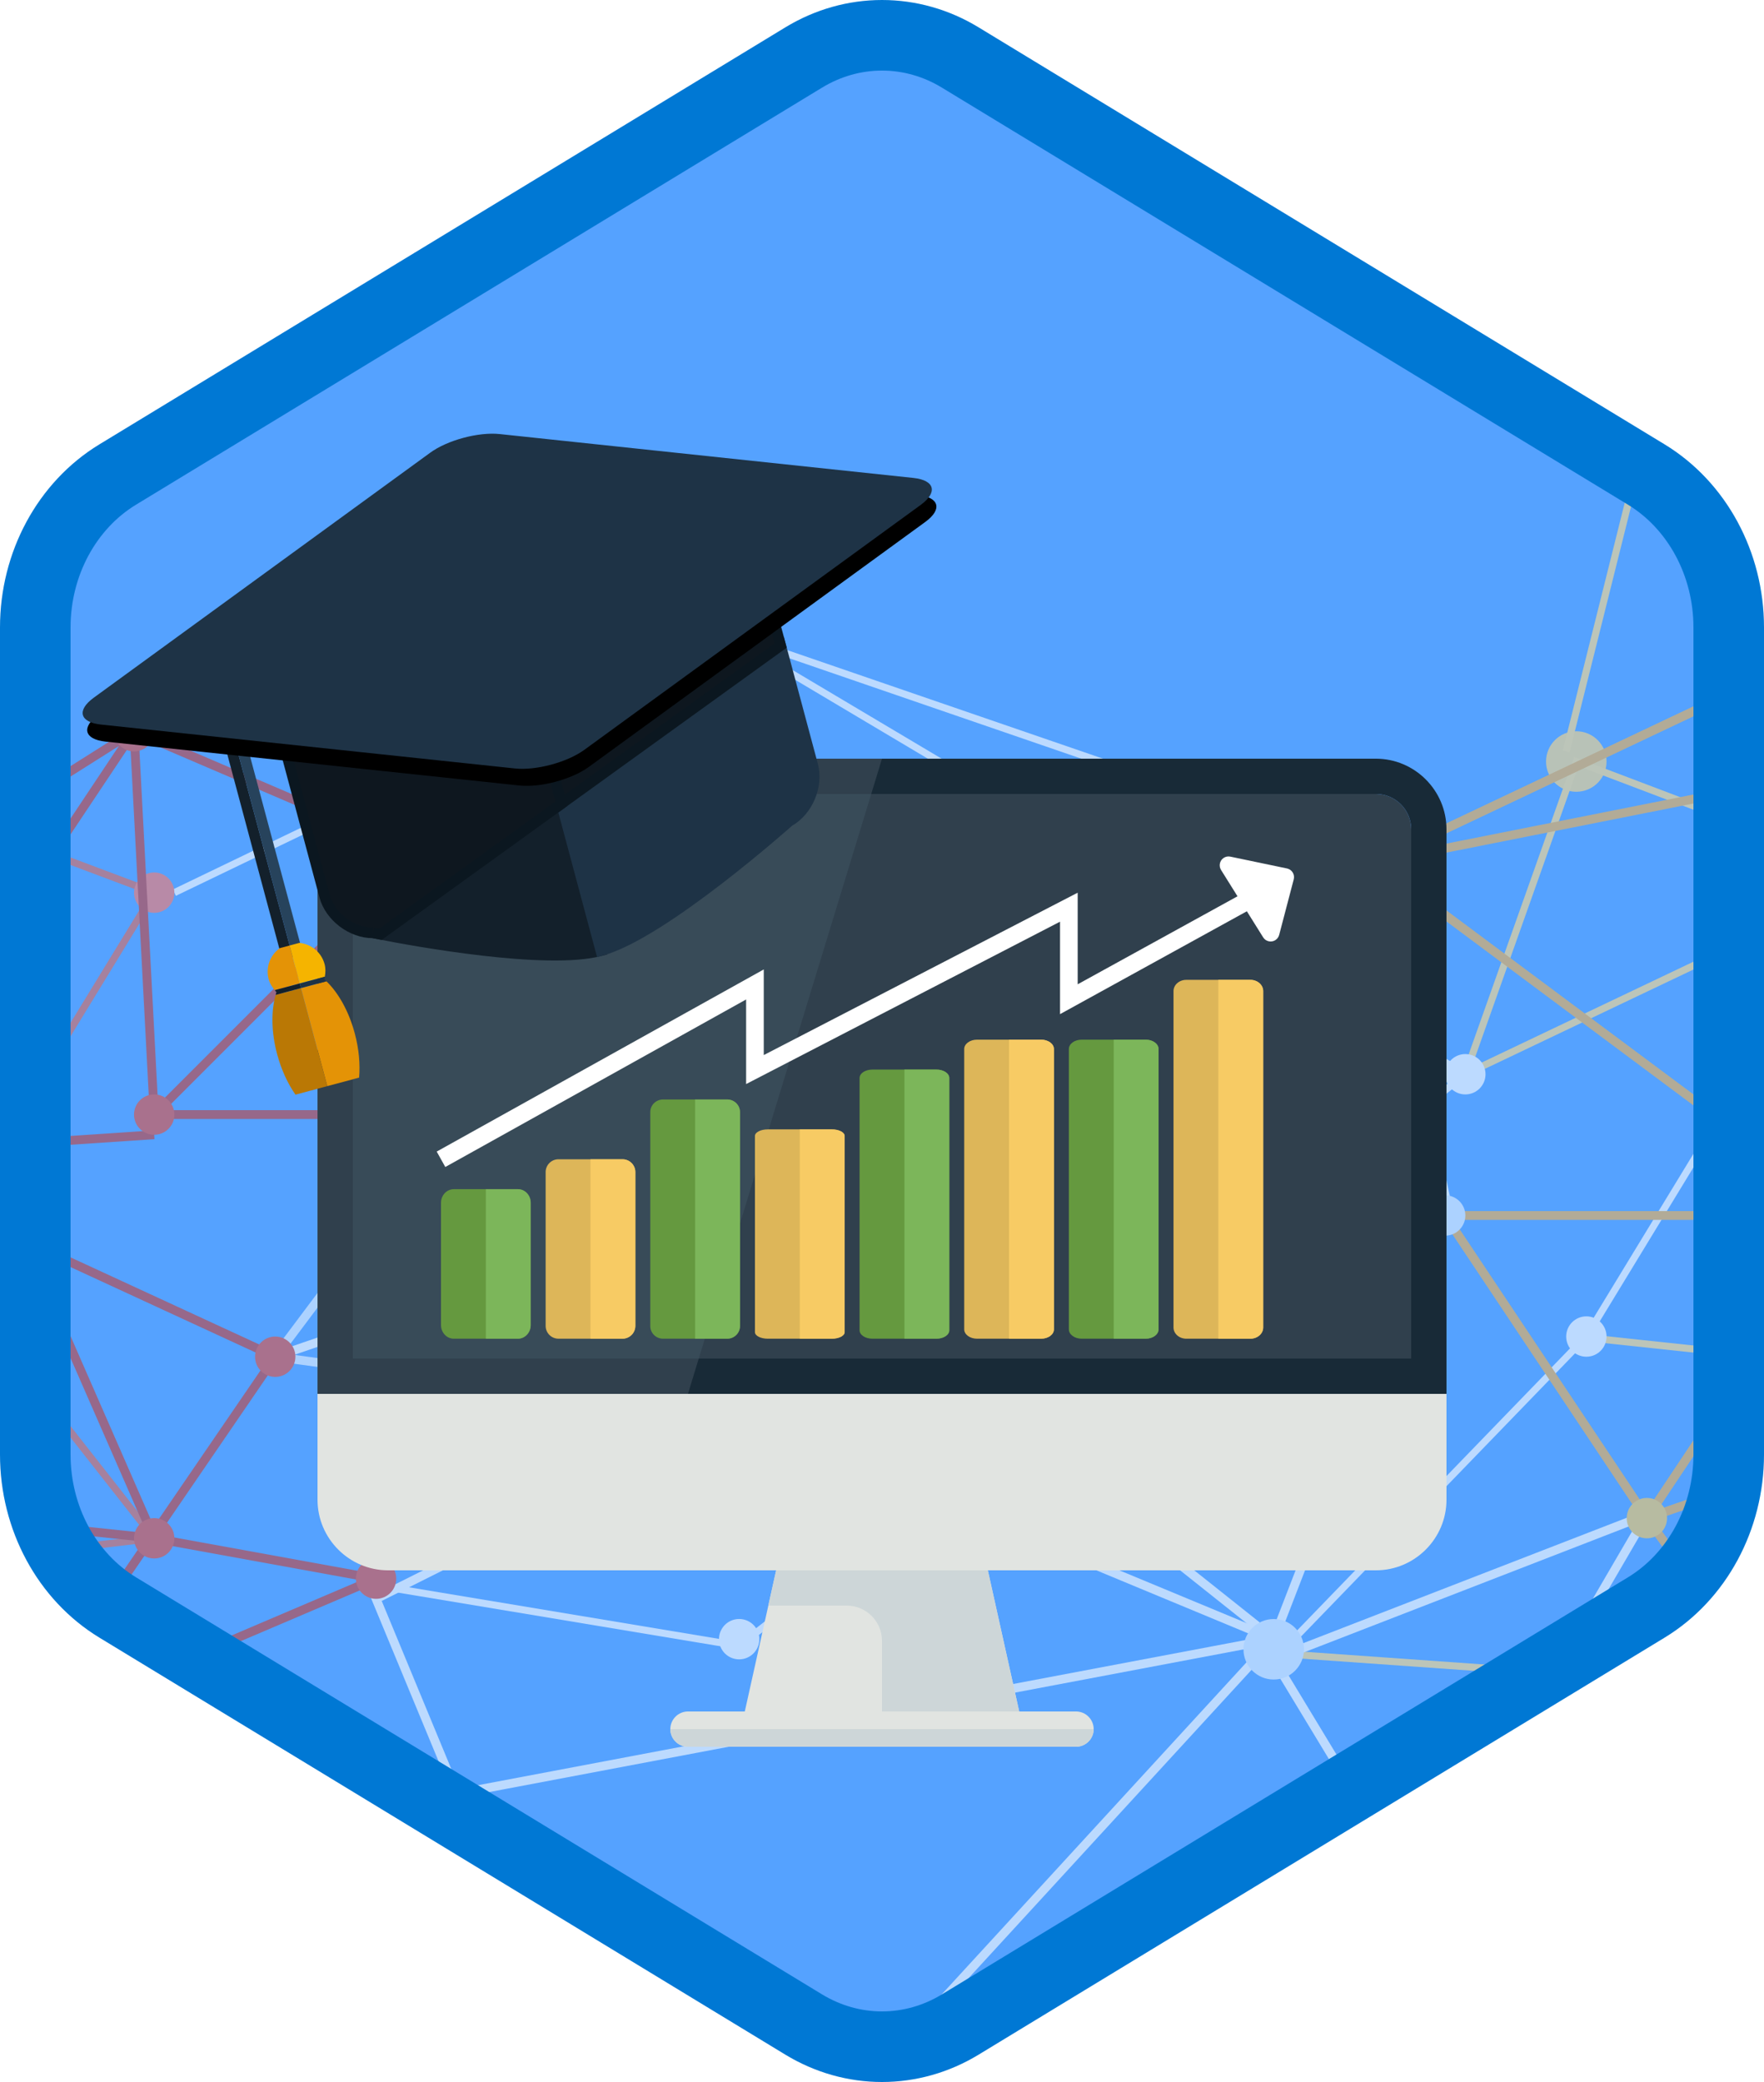 <?xml version="1.0" encoding="UTF-8"?>
<svg width="100px" height="118px" viewBox="0 0 100 118" version="1.1" xmlns="http://www.w3.org/2000/svg" xmlns:xlink="http://www.w3.org/1999/xlink">
    <!-- Generator: Sketch 54.1 (76490) - https://sketchapp.com -->
    <title>AI Business School for financial services/ai-business-school-for-financial-services</title>
    <desc>Created with Sketch.</desc>
    <defs>
        <path d="M42.742,1.497 C44.374,0.499 46.187,0 48,0 C49.813,0 51.627,0.499 53.256,1.497 L90.591,24.332 C93.933,26.377 96,30.203 96,34.353 L96,79.647 C96,83.795 93.933,87.624 90.591,89.668 L53.256,112.505 C51.627,113.501 49.813,114 48,114 C46.187,114 44.374,113.501 42.742,112.505 L5.409,89.668 C2.066,87.624 0,83.795 0,79.647 L0,34.353 C0,30.203 2.066,26.377 5.409,24.332 L42.742,1.497 Z" id="path-1"></path>
        <filter x="-6.2%" y="-7.1%" width="112.5%" height="114.3%" filterUnits="objectBoundingBox" id="filter-3">
            <feOffset dx="0" dy="2" in="SourceAlpha" result="shadowOffsetOuter1"></feOffset>
            <feColorMatrix values="0 0 0 0 0   0 0 0 0 0   0 0 0 0 0  0 0 0 0.096 0" type="matrix" in="shadowOffsetOuter1" result="shadowMatrixOuter1"></feColorMatrix>
            <feMerge>
                <feMergeNode in="shadowMatrixOuter1"></feMergeNode>
                <feMergeNode in="SourceGraphic"></feMergeNode>
            </feMerge>
        </filter>
        <filter x="-8.6%" y="-19.7%" width="120.1%" height="147.5%" filterUnits="objectBoundingBox" id="filter-4">
            <feOffset dx="0" dy="2" in="SourceAlpha" result="shadowOffsetOuter1"></feOffset>
            <feColorMatrix values="0 0 0 0 0   0 0 0 0 0   0 0 0 0 0  0 0 0 0.1 0" type="matrix" in="shadowOffsetOuter1" result="shadowMatrixOuter1"></feColorMatrix>
            <feMerge>
                <feMergeNode in="shadowMatrixOuter1"></feMergeNode>
                <feMergeNode in="SourceGraphic"></feMergeNode>
            </feMerge>
        </filter>
        <filter x="-10.0%" y="-20.6%" width="118.0%" height="144.4%" filterUnits="objectBoundingBox" id="filter-5">
            <feOffset dx="0" dy="2" in="SourceAlpha" result="shadowOffsetOuter1"></feOffset>
            <feColorMatrix values="0 0 0 0 0   0 0 0 0 0   0 0 0 0 0  0 0 0 0.1 0" type="matrix" in="shadowOffsetOuter1" result="shadowMatrixOuter1"></feColorMatrix>
            <feMerge>
                <feMergeNode in="shadowMatrixOuter1"></feMergeNode>
                <feMergeNode in="SourceGraphic"></feMergeNode>
            </feMerge>
        </filter>
        <path d="M49.031,9.169 L27.009,0.692 C25.884,0.255 24.05,0.255 22.923,0.692 L0.9,9.169 C-0.213,9.606 -0.213,10.304 0.9,10.74 L22.923,19.217 C24.05,19.653 25.884,19.653 27.009,19.217 L49.031,10.74 C50.154,10.304 50.154,9.606 49.031,9.169" id="path-6"></path>
        <filter x="-1.0%" y="-2.6%" width="102.0%" height="110.4%" filterUnits="objectBoundingBox" id="filter-7">
            <feOffset dx="0" dy="1" in="SourceAlpha" result="shadowOffsetOuter1"></feOffset>
            <feColorMatrix values="0 0 0 0 0.055   0 0 0 0 0.09   0 0 0 0 0.122  0 0 0 1 0" type="matrix" in="shadowOffsetOuter1"></feColorMatrix>
        </filter>
    </defs>
    <g id="Badges" stroke="none" stroke-width="1" fill="none" fill-rule="evenodd">
        <g id="AI-Business-School-for-financial-services" transform="translate(-50, -50)">
            <g id="AI-Business-School-for-financial-services/ai-business-school-for-financial-services" transform="translate(50, 50)">
                <g id="Mask" transform="translate(2, 2)">
                    <mask id="mask-2" fill="white">
                        <use xlink:href="#path-1"></use>
                    </mask>
                    <use id="Trophy-1" fill="#55A2FF" xlink:href="#path-1"></use>
                    <g id="AI---network" opacity="0.604" mask="url(#mask-2)">
                        <g transform="translate(-39, 12)">
                            <g id="yellow-under" stroke="none" stroke-width="1" fill="none" fill-rule="evenodd" transform="translate(110.064, 0)">
                                <circle id="Oval" fill="#F9D788" cx="16.295" cy="29.16" r="1.715"></circle>
                                <circle id="Oval" fill="#F9D788" cx="20.297" cy="81.19" r="1.144"></circle>
                                <circle id="Oval" fill="#F9D788" cx="22.584" cy="1.144" r="1.144"></circle>
                                <polyline id="Path-184" stroke="#FFDC8B" stroke-width="0.4" points="14.58 86.907 20.297 81.19 2.25347004e-15 79.754"></polyline>
                                <polyline id="Path-185" stroke="#FFDC8B" stroke-width="0.4" points="50.029 85.764 59.177 66.324 16.295 61.75"></polyline>
                                <polyline id="Path-187" stroke="#FFDC8B" stroke-width="0.4" points="15.723 28.588 22.584 1.144 32.876 35.449 16.295 29.16 10.006 46.884 34.02 35.449"></polyline>
                                <path d="M108.887,24.014 L22.584,1.144" id="Path-188" stroke="#FFDC8B" stroke-width="0.4"></path>
                                <polyline id="Path-191" stroke="#FFDC8B" stroke-width="0.4" points="50.601 85.764 21.441 81.19 59.177 66.324"></polyline>
                            </g>
                            <g id="green-under" stroke="none" stroke-width="1" fill="none" fill-rule="evenodd" transform="translate(46.884, 20.583)">
                                <polyline id="Path-181" stroke="#FFFFFF" stroke-width="0.4" points="0 16.009 30.875 1.144 73.185 26.301 45.741 48.028 37.164 37.736 45.741 28.588 21.727 24.586 67.468 13.722 30.875 1.144 21.727 26.301"></polyline>
                                <polyline id="Path-182" stroke="#FFFFFF" stroke-width="0.4" points="12.579 55.461 32.019 58.696 45.741 48.028"></polyline>
                                <polyline id="Path-183" stroke="#FFFFFF" stroke-width="0.4" points="62.894 58.891 80.046 41.167 96.056 14.866"></polyline>
                                <circle id="Oval" fill="#A1D978" cx="21.727" cy="25.157" r="1.144"></circle>
                                <circle id="Oval" fill="#A1D978" cx="45.741" cy="48.028" r="1.144"></circle>
                                <circle id="Oval" fill="#FFFFFF" cx="64.609" cy="33.734" r="1.715"></circle>
                                <circle id="Oval" fill="#FFFFFF" cx="73.185" cy="26.301" r="1.144"></circle>
                                <circle id="Oval" fill="#FFFFFF" cx="80.046" cy="41.167" r="1.144"></circle>
                                <circle id="Oval" fill="#FFFFFF" cx="32.019" cy="58.319" r="1.144"></circle>
                                <circle id="Oval" fill="#FFFFFF" cx="30.875" cy="1.144" r="1.144"></circle>
                            </g>
                            <g id="red-under-" stroke="none" stroke-width="1" fill="none" fill-rule="evenodd" transform="translate(0, 18.296)">
                                <polyline id="Path-177" stroke="#D96B5F" stroke-width="0.4" points="0 53.551 16.581 57.748 2.287 34.306 33.203 38.722 33.162 38.88 45.741 18.296 0 1.123"></polyline>
                                <polyline id="Path-180" stroke="#D96B5F" stroke-width="0.4" points="16.581 57.176 33.162 38.88 45.741 54.889 16.581 58.319"></polyline>
                                <circle id="Oval" fill="#F97B6E" cx="45.741" cy="18.296" r="1.144"></circle>
                            </g>
                            <polyline id="Path-151" stroke="#C2423D" stroke-width="0.5" fill="none" points="24.014 70.898 37.736 56.032 28.588 51.458 22.87 41.167 44.597 27.444 45.741 49.171"></polyline>
                            <polygon id="Path-152" stroke="#C2423D" stroke-width="0.5" fill="none" points="37.736 84.62 52.602 62.894 37.736 56.032 24.014 70.898"></polygon>
                            <polyline id="Path-153" stroke="#C2423D" stroke-width="0.5" fill="none" points="29.731 87.661 58.319 75.472 45.741 73.185 24.014 70.898 38.308 56.032"></polyline>
                            <path d="M37.736,54.889 L45.741,73.185" id="Path-154" stroke="#C2423D" stroke-width="0.5" fill="none"></path>
                            <path d="M28.588,51.458 L44.597,27.444" id="Path-155" stroke="#C2423D" stroke-width="0.5" fill="none"></path>
                            <path d="M45.741,50.315 L28.588,51.458" id="Path-156" stroke="#C2423D" stroke-width="0.5" fill="none"></path>
                            <path d="M60.606,34.306 L44.597,27.444" id="Path-158" stroke="#C2423D" stroke-width="0.5" fill="none"></path>
                            <polyline id="Path-159" stroke="#C2423D" stroke-width="0.5" fill="none" points="60.606 34.306 45.741 49.171 62.894 49.171"></polyline>
                            <polygon id="Path-160" stroke="#6EA846" stroke-width="0.5" fill="none" points="92.625 49.171 60.606 34.306 62.894 48.028"></polygon>
                            <polygon id="Path-161" stroke="#E5F1FF" stroke-width="0.5" fill="none" points="52.602 62.894 62.894 49.171 84.049 58.891 77.759 66.324"></polygon>
                            <polyline id="Path-162" stroke="#FFFFFE" stroke-width="0.5" fill="none" points="52.602 62.894 92.625 49.171 114.924 34.877 118.926 53.745 109.206 78.903 84.049 58.891 77.759 66.324"></polyline>
                            <polygon id="Path-163" stroke="#FFFFFE" stroke-width="0.5" fill="none" points="88 102 109.206 78.903 62.894 87.661 58.319 76.616 78.903 66.324 109.206 78.903"></polygon>
                            <polygon id="Path-164" stroke="#FFFFFE" stroke-width="0.5" fill="none" points="118.926 54.889 84.049 58.891 92.625 49.171"></polygon>
                            <path d="M114.924,35.449 L105.204,51.458" id="Path-165" stroke="#FFFFFE" stroke-width="0.5" fill="none"></path>
                            <polyline id="Path-166" stroke="#EFB252" stroke-width="0.5" fill="none" points="147.514 19.44 114.924 34.877 141.796 54.889 160.664 26.301"></polyline>
                            <polygon id="Path-167" stroke="#EFB252" stroke-width="0.5" fill="none" points="147.514 19.44 160.95 25.729 114.924 34.877 143.83 21.185"></polygon>
                            <polygon id="Path-168" stroke="#EFB252" stroke-width="0.5" fill="none" points="118.926 54.889 141.796 54.889 130.361 72.042"></polygon>
                            <polyline id="Path-169" stroke="#FFFFFE" stroke-width="0.5" fill="none" points="126.931 99.492 116.639 92.323 109.206 80.046 130.361 71.847 120.212 89.253 140.653 87.661"></polyline>
                            <polyline id="Path-170" stroke="#EFB252" stroke-width="0.5" fill="none" points="189.824 51.458 130.361 72.042 141.796 87.661"></polyline>
                            <circle id="Oval" stroke="none" fill="#DF5142" fill-rule="evenodd" cx="37.736" cy="56.032" r="1.144"></circle>
                            <circle id="Oval" stroke="none" fill="#DF5142" fill-rule="evenodd" cx="45.741" cy="49.171" r="1.144"></circle>
                            <circle id="Oval" stroke="none" fill="#DF5142" fill-rule="evenodd" cx="44.597" cy="27.444" r="1.144"></circle>
                            <circle id="Oval" stroke="none" fill="#DF5142" fill-rule="evenodd" cx="45.741" cy="73.185" r="1.144"></circle>
                            <circle id="Oval" stroke="none" fill="#DF5142" fill-rule="evenodd" cx="52.602" cy="62.894" r="1.144"></circle>
                            <circle id="Oval" stroke="none" fill="#DF5142" fill-rule="evenodd" cx="60.606" cy="34.306" r="1.144"></circle>
                            <circle id="Oval" stroke="none" fill="#DF5142" fill-rule="evenodd" cx="62.894" cy="48.028" r="2.287"></circle>
                            <circle id="Oval" stroke="none" fill="#87BF5F" fill-rule="evenodd" cx="77.759" cy="66.324" r="1.144"></circle>
                            <circle id="Oval" stroke="none" fill="#DF5142" fill-rule="evenodd" cx="37.736" cy="84.62" r="1.144"></circle>
                            <circle id="Oval" stroke="none" fill="#DF5142" fill-rule="evenodd" cx="58.319" cy="75.472" r="1.144"></circle>
                            <circle id="Oval" stroke="none" fill="#87BF5F" fill-rule="evenodd" cx="84.049" cy="58.891" r="1.715"></circle>
                            <circle id="Oval" stroke="none" fill="#87BF5F" fill-rule="evenodd" cx="92.625" cy="49.171" r="1.144"></circle>
                            <circle id="Oval" stroke="none" fill="#E5F1FF" fill-rule="evenodd" cx="105.204" cy="51.458" r="1.144"></circle>
                            <circle id="Oval" stroke="none" fill="#E5F1FF" fill-rule="evenodd" cx="118.926" cy="54.889" r="1.144"></circle>
                            <circle id="Oval" stroke="none" fill="#E5F1FF" fill-rule="evenodd" cx="109.206" cy="79.475" r="1.715"></circle>
                            <circle id="Oval" stroke="none" fill="#F7CB64" fill-rule="evenodd" cx="130.361" cy="72.042" r="1.144"></circle>
                            <circle id="Oval" stroke="none" fill="#E5F1FF" fill-rule="evenodd" cx="114.924" cy="34.877" r="1.715"></circle>
                        </g>
                    </g>
                    <g id="financial-services-monitor" mask="url(#mask-2)">
                        <g transform="translate(16, 39)">
                            <g id="Monitor" filter="url(#filter-3)">
                                <path d="M0,36 L0,42 C0,44.2 1.8,46 4,46 L60,46 C62.2,46 64,44.2 64,42 L64,36 L0,36" id="Fill-1285" fill="#E1E4E1"></path>
                                <path d="M4,0 C1.8,0 0,1.8 0,4 L0,36 L64,36 L64,4 C64,1.8 62.2,0 60,0 L4,0 Z M60,2 C61.103,2 62,2.897 62,4 L62,34 L2,34 L2,4 C2,2.897 2.897,2 4,2 L60,2 L60,2 Z" id="Fill-1287" fill="#182A37"></path>
                                <path d="M2,4 C2,2.897 2.897,2 4,2 L60,2 C61.103,2 62,2.897 62,4 L62,34 L2,34 L2,4" id="Fill-1288" fill="#30404D"></path>
                                <path d="M4,2 L31.389,2 L21.611,34 L2,34 L2,4 C2,2.897 2.897,2 4,2" id="Fill-1289" fill="#384B58"></path>
                                <path d="M4,0 L32,0 L31.389,2 L4,2 C2.897,2 2,2.897 2,4 L2,34 L21.611,34 L21,36 L0,36 L0,4 C0,1.8 1.8,0 4,0" id="Fill-1290" fill="#30404D"></path>
                                <polyline id="Fill-1291" fill="#E1E4E1" points="40 55 24 55 26 46 38 46 40 55"></polyline>
                                <path d="M40,55 L38,46 L26,46 L25.555,48 L30,48 C31.105,48 32,48.895 32,50 L32,55 L40,55" id="Fill-1292" fill="#CDD6D8"></path>
                                <path d="M44,55 C44,55.55 43.55,56 43,56 L21,56 C20.45,56 20,55.55 20,55 C20,54.45 20.45,54 21,54 L43,54 C43.55,54 44,54.45 44,55" id="Fill-1293" fill="#E1E4E1"></path>
                                <path d="M21,56 L43,56 C43.55,56 44,55.55 44,55 L20,55 C20,55.55 20.45,56 21,56" id="Fill-1294" fill="#CDD6D8"></path>
                            </g>
                            <g id="Group-13" transform="translate(7, 4)">
                                <g id="Group-11" filter="url(#filter-4)" transform="translate(0, 8.534)">
                                    <g id="Group-7" transform="translate(17.797, 8.475)">
                                        <g id="Group-6">
                                            <path d="M4.358,0 L0.726,0 C0.325,0 0,0.166 0,0.371 L0,11.494 C0,11.698 0.325,11.864 0.726,11.864 L4.358,11.864 C4.759,11.864 5.085,11.698 5.085,11.494 L5.085,0.371 C5.085,0.166 4.759,0 4.358,0" id="Fill-49" fill="#DDB659"></path>
                                            <path d="M4.358,0 L2.542,0 L2.542,11.864 L4.358,11.864 C4.759,11.864 5.085,11.698 5.085,11.494 L5.085,0.371 C5.085,0.166 4.759,0 4.358,0" id="Fill-54" fill="#F7CB64"></path>
                                        </g>
                                    </g>
                                    <g id="Group-5" transform="translate(23.729, 5.085)">
                                        <path d="M4.358,0 L0.726,0 C0.325,0 0,0.213 0,0.477 L0,14.778 C0,15.041 0.325,15.254 0.726,15.254 L4.358,15.254 C4.759,15.254 5.085,15.041 5.085,14.778 L5.085,0.477 C5.085,0.213 4.759,0 4.358,0" id="Fill-49" fill="#65993F"></path>
                                        <path d="M4.358,0 L2.542,0 L2.542,15.254 L4.358,15.254 C4.759,15.254 5.085,15.041 5.085,14.778 L5.085,0.477 C5.085,0.214 4.759,0 4.358,0" id="Fill-54" fill="#7CB65A"></path>
                                    </g>
                                    <g id="Group-5" transform="translate(29.661, 3.39)">
                                        <path d="M4.358,0 L0.726,0 C0.325,0 0,0.237 0,0.53 L0,16.419 C0,16.712 0.325,16.949 0.726,16.949 L4.358,16.949 C4.759,16.949 5.085,16.712 5.085,16.419 L5.085,0.53 C5.085,0.237 4.759,0 4.358,0" id="Fill-49" fill="#DDB659"></path>
                                        <path d="M4.358,0 L2.542,0 L2.542,16.949 L4.358,16.949 C4.759,16.949 5.085,16.712 5.085,16.419 L5.085,0.53 C5.085,0.237 4.759,0 4.358,0" id="Fill-54" fill="#F7CB64"></path>
                                    </g>
                                    <g id="Group-5" transform="translate(35.593, 3.39)">
                                        <path d="M4.358,0 L0.726,0 C0.325,0 0,0.237 0,0.53 L0,16.419 C0,16.712 0.325,16.949 0.726,16.949 L4.358,16.949 C4.759,16.949 5.085,16.712 5.085,16.419 L5.085,0.53 C5.085,0.237 4.759,0 4.358,0" id="Fill-49" fill="#65993F"></path>
                                        <path d="M4.358,0 L2.542,0 L2.542,16.949 L4.358,16.949 C4.759,16.949 5.085,16.712 5.085,16.419 L5.085,0.53 C5.085,0.237 4.759,0 4.358,0" id="Fill-54" fill="#7CB65A"></path>
                                    </g>
                                    <g id="Group-4" transform="translate(41.525, 0)">
                                        <path d="M4.358,0 L0.726,0 C0.325,0 0,0.284 0,0.636 L0,19.703 C0,20.054 0.325,20.339 0.726,20.339 L4.358,20.339 C4.759,20.339 5.085,20.054 5.085,19.703 L5.085,0.636 C5.085,0.284 4.759,0 4.358,0" id="Fill-49" fill="#DDB659"></path>
                                        <path d="M4.358,0 L2.542,0 L2.542,20.339 L4.358,20.339 C4.759,20.339 5.085,20.054 5.085,19.703 L5.085,0.636 C5.085,0.285 4.759,0 4.358,0" id="Fill-54" fill="#F7CB64"></path>
                                    </g>
                                    <g id="Group-9" transform="translate(11.864, 6.78)">
                                        <g id="Group-8">
                                            <path d="M4.358,0 L0.726,0 C0.325,0 0,0.319 0,0.714 L0,12.846 C0,13.24 0.325,13.559 0.726,13.559 L4.358,13.559 C4.759,13.559 5.085,13.24 5.085,12.846 L5.085,0.714 C5.085,0.319 4.759,0 4.358,0" id="Fill-50" fill="#65993F"></path>
                                            <path d="M4.358,0 L2.542,0 L2.542,13.559 L4.358,13.559 C4.759,13.559 5.085,13.24 5.085,12.846 L5.085,0.714 C5.085,0.32 4.759,0 4.358,0" id="Fill-55" fill="#7CB65A"></path>
                                        </g>
                                    </g>
                                    <g id="Group-10" transform="translate(5.932, 10.169)">
                                        <path d="M4.358,0 L0.726,0 C0.325,0 0,0.325 0,0.726 L0,9.443 C0,9.844 0.325,10.169 0.726,10.169 L4.358,10.169 C4.759,10.169 5.085,9.844 5.085,9.443 L5.085,0.726 C5.085,0.325 4.759,0 4.358,0" id="Fill-51" fill="#DDB659"></path>
                                        <path d="M4.358,0 L2.542,0 L2.542,10.169 L4.358,10.169 C4.759,10.169 5.085,9.844 5.085,9.443 L5.085,0.726 C5.085,0.325 4.759,0 4.358,0" id="Fill-56" fill="#F7CB64"></path>
                                    </g>
                                    <g id="Group-3" transform="translate(0, 11.864)">
                                        <path d="M4.358,0 L0.726,0 C0.325,0 0,0.345 0,0.77 L0,7.704 C0,8.129 0.325,8.475 0.726,8.475 L4.358,8.475 C4.759,8.475 5.085,8.129 5.085,7.704 L5.085,0.77 C5.085,0.345 4.759,0 4.358,0" id="Fill-52" fill="#65993F"></path>
                                        <path d="M4.358,0 L2.542,0 L2.542,8.475 L4.358,8.475 C4.759,8.475 5.085,8.129 5.085,7.704 L5.085,0.77 C5.085,0.345 4.759,0 4.358,0" id="Fill-57" fill="#7CB65A"></path>
                                    </g>
                                </g>
                                <g id="Group-12" filter="url(#filter-5)">
                                    <polyline id="Path-193" stroke="#FFFFFF" points="0 18.704 17.797 8.795 17.797 13.619 35.593 4.416 35.593 9.632 46.61 3.567"></polyline>
                                    <path d="M44.59,5.008 L49.095,5.008 C49.371,5.008 49.595,4.784 49.595,4.508 C49.595,4.38 49.546,4.258 49.459,4.165 L47.226,1.796 C47.037,1.595 46.72,1.585 46.519,1.775 C46.513,1.78 46.507,1.786 46.501,1.792 L44.229,4.162 C44.038,4.361 44.045,4.678 44.244,4.869 C44.337,4.958 44.461,5.008 44.59,5.008 Z" id="Path-194" fill="#FFFFFF" transform="translate(46.843, 3.323) rotate(58) translate(-46.843, -3.323) "></path>
                                </g>
                            </g>
                        </g>
                    </g>
                    <g id="Graduate" mask="url(#mask-2)">
                        <g transform="translate(28.552, 38.905) scale(-1, 1) rotate(15) translate(-28.552, -38.905) translate(3.552, 21.891)">
                            <path d="M24.971,21.831 L24.971,30.455 C24.971,30.455 24.971,30.455 24.977,30.455 C28.157,30.455 35.106,27.154 36.798,26.326 L24.971,21.831" id="Fill-84" stroke="#13202B" stroke-width="0.6" fill="#13202B" fill-rule="evenodd"></path>
                            <path d="M10.645,23.42 C10.645,24.621 11.595,25.844 12.765,26.138 C12.765,26.138 21.329,30.453 24.965,30.453 C24.966,30.453 24.969,30.453 24.969,30.453 L24.969,21.831 L10.645,16.388 L10.645,23.42" id="Fill-81" stroke="#1E3346" stroke-width="0.6" fill="#1E3346" fill-rule="evenodd"></path>
                            <path d="M24.969,21.439 L24.969,19.544 C24.229,19.544 23.487,19.435 22.923,19.217 L10.645,14.493 L10.645,16.388 L24.969,21.831 L24.969,21.439" id="Fill-82" stroke="#0B1720" stroke-width="0.6" fill="#0E171F" fill-rule="evenodd"></path>
                            <path d="M37.175,26.14 C38.346,25.841 39.296,24.62 39.296,23.418 L39.296,14.49 L27.014,19.214 C26.454,19.435 25.712,19.546 24.971,19.546 L24.971,21.831 L36.798,26.326 C37.041,26.208 37.175,26.14 37.175,26.14" id="Fill-83" stroke="#0B1720" stroke-width="0.6" fill="#0E171F" fill-rule="evenodd"></path>
                            <path d="M26.413,9.756 C26.413,10.279 25.711,10.704 24.846,10.704 C23.98,10.704 23.279,10.279 23.279,9.756 C23.279,9.231 23.98,8.807 24.846,8.807 C25.711,8.807 26.413,9.231 26.413,9.756" id="Fill-85" stroke="none" fill="#0E171F" fill-rule="evenodd"></path>
                            <path d="M41.935,13.259 L42.543,12.765 L25.068,9.127 C24.734,9.057 24.414,9.269 24.348,9.598 L41.935,13.23 L41.935,13.259" id="Fill-86" stroke="none" fill="#27435C" fill-rule="evenodd"></path>
                            <path d="M41.935,13.259 L41.935,26.293 C42.27,26.293 42.543,26.021 42.543,25.685 L42.543,12.765 L41.935,13.259" id="Fill-87" stroke="none" fill="#13202B" fill-rule="evenodd"></path>
                            <path d="M41.326,13.754 L41.326,25.685 C41.326,26.021 41.597,26.293 41.935,26.293 L41.935,13.259 L41.326,13.754" id="Fill-88" stroke="none" fill="#27435C" fill-rule="evenodd"></path>
                            <path d="M41.935,13.23 L24.348,9.598 C24.277,9.927 24.489,10.248 24.82,10.317 L41.326,13.754 L41.935,13.259 L41.935,13.23" id="Fill-89" stroke="none" fill="#0E171F" fill-rule="evenodd"></path>
                            <path d="M40.444,28.105 C39.965,28.902 39.656,30.058 39.656,31.368 C39.656,32.297 39.81,33.151 40.068,33.858 L41.935,33.858 L41.935,28.105 L40.444,28.105" id="Fill-90" stroke="none" fill="#E49306" fill-rule="evenodd"></path>
                            <path d="M44.213,31.368 C44.213,30.058 43.903,28.903 43.424,28.105 L41.935,28.105 L41.935,33.858 L43.802,33.858 C44.06,33.151 44.213,32.297 44.213,31.368" id="Fill-91" stroke="none" fill="#BA7805" fill-rule="evenodd"></path>
                            <path d="M41.935,27.832 L43.402,27.832 C43.505,27.62 43.577,27.39 43.577,27.14 C43.577,26.434 43.13,25.838 42.505,25.606 L41.935,25.606 L41.935,27.832" id="Fill-92" stroke="none" fill="#E49306" fill-rule="evenodd"></path>
                            <path d="M41.935,25.606 L41.364,25.606 C40.738,25.838 40.293,26.434 40.293,27.14 C40.293,27.39 40.364,27.62 40.466,27.832 L41.935,27.832 L41.935,25.606" id="Fill-93" stroke="none" fill="#F5B400" fill-rule="evenodd"></path>
                            <path d="M41.935,28.105 L43.424,28.105 C43.398,28.06 43.371,28.011 43.343,27.969 C43.368,27.926 43.381,27.877 43.402,27.832 L41.935,27.832 L41.935,28.105" id="Fill-94" stroke="none" fill="#13202B" fill-rule="evenodd"></path>
                            <path d="M41.935,27.832 L40.466,27.832 C40.489,27.877 40.5,27.926 40.525,27.969 C40.497,28.011 40.472,28.06 40.444,28.105 L41.935,28.105 L41.935,27.832" id="Fill-95" stroke="none" fill="#1E3346" fill-rule="evenodd"></path>
                            <g id="Fill-80" stroke="none" fill="none">
                                <use fill="black" fill-opacity="1" filter="url(#filter-7)" xlink:href="#path-6"></use>
                                <use fill="#1E3346" fill-rule="evenodd" xlink:href="#path-6"></use>
                            </g>
                        </g>
                    </g>
                </g>
                <g id="Azure-Hex-Border" stroke="#0078D4" stroke-width="4">
                    <path d="M45.562,3.258 L6.673,26.894 C3.797,28.643 2,31.951 2,35.558 L2,82.442 C2,86.049 3.798,89.359 6.673,91.106 L45.561,114.742 C46.929,115.572 48.455,116 50,116 C51.546,116 53.072,115.572 54.436,114.743 L93.327,91.106 C96.202,89.358 98,86.048 98,82.442 L98,35.558 C98,31.952 96.203,28.644 93.327,26.894 L54.435,3.258 C53.072,2.428 51.546,2 50,2 C48.454,2 46.929,2.428 45.562,3.258 Z M45.562,3.258 C45.562,3.258 45.562,3.258 45.562,3.258 L45.562,3.258 L45.562,3.258 Z"></path>
                </g>
            </g>
        </g>
    </g>
</svg>